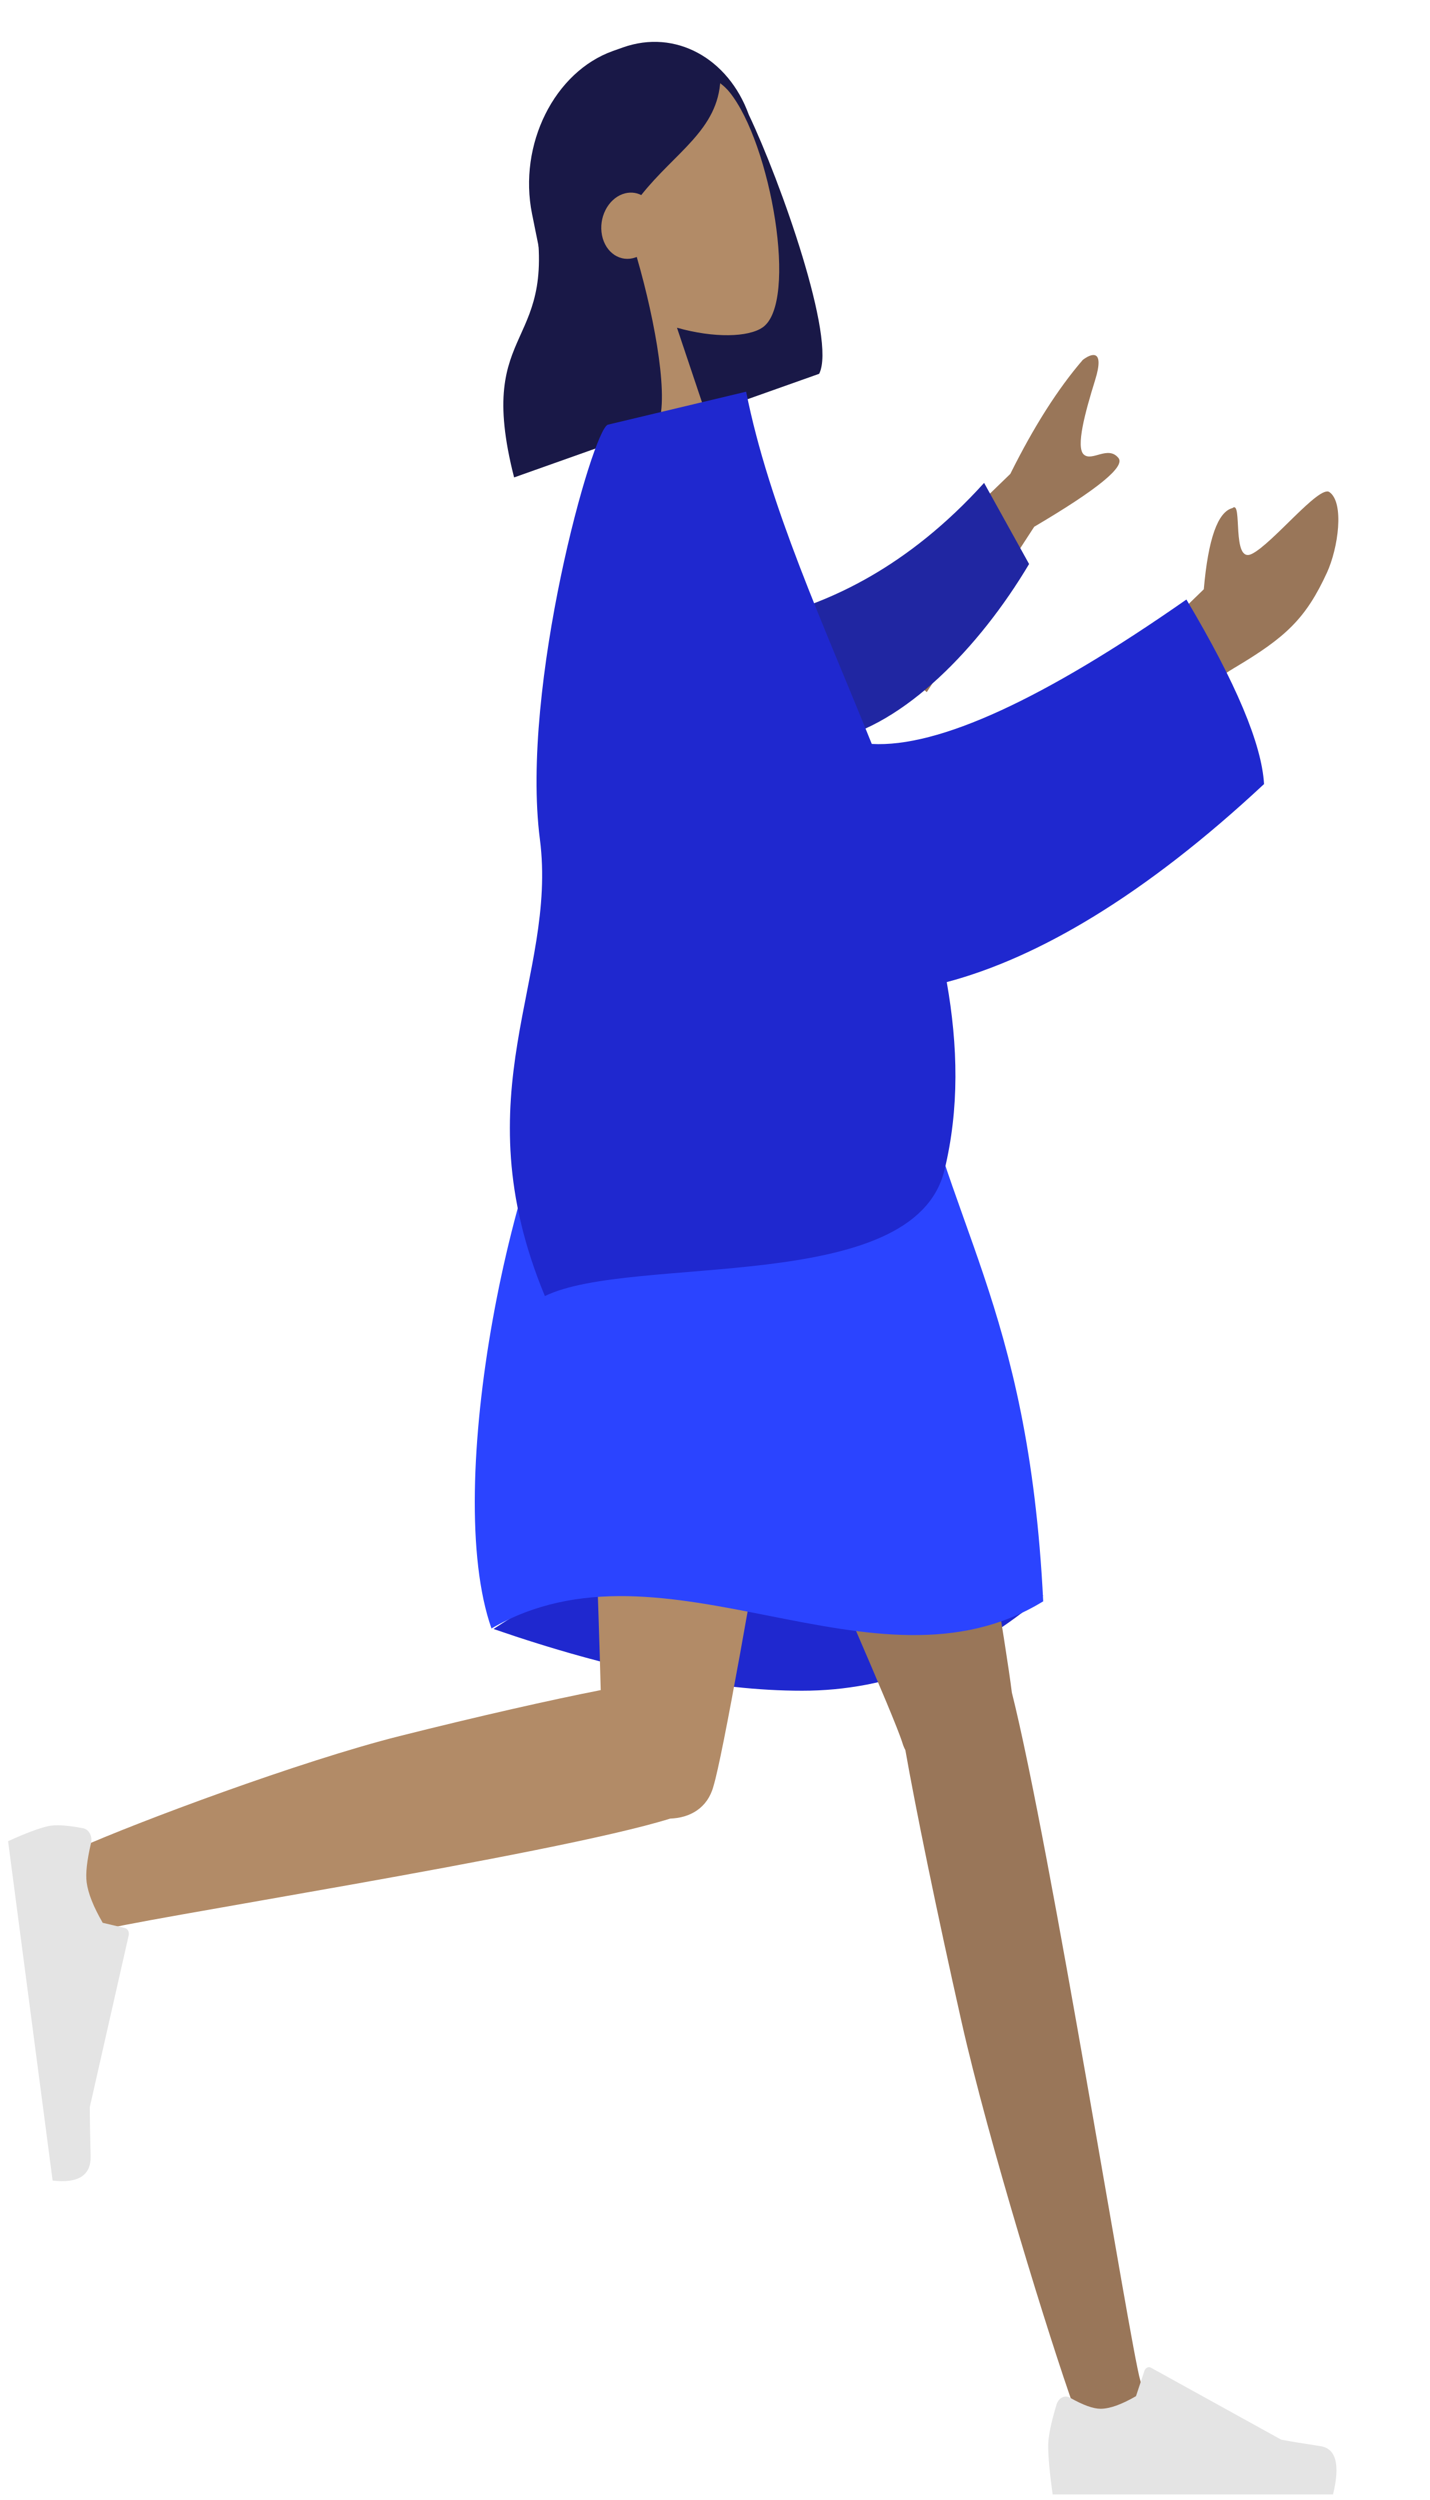 <svg width="194" height="339" viewBox="0 0 194 339" fill="none" xmlns="http://www.w3.org/2000/svg">
<path fill-rule="evenodd" clip-rule="evenodd" d="M101.575 15.534C105.881 24.565 113.508 46.07 111.129 50.693L91.686 57.59C91.676 57.55 91.665 57.51 91.655 57.47C84.259 59.087 77.201 53.878 75.437 45.139L72.178 29.003C70.284 19.625 75.203 9.734 83.164 6.91L84.505 6.434C91.645 3.901 98.808 7.914 101.575 15.534Z" fill="#191847"/>
<path fill-rule="evenodd" clip-rule="evenodd" d="M82.338 39.762C78.349 36.698 75.195 32.31 74.418 26.387C72.178 9.321 93.346 5.528 98.975 12.5C104.603 19.472 108.317 41.012 103.471 44.394C101.539 45.743 96.883 45.866 91.842 44.444L99.026 65.852L82.552 71.866L82.338 39.762Z" fill="#B28B67"/>
<path fill-rule="evenodd" clip-rule="evenodd" d="M86.385 34.846C88.998 43.863 90.841 54.565 89.144 57.863L69.745 64.747C64.237 43.198 76.397 47.984 72.229 27.334C72.73 26.36 73.197 25.406 73.678 24.556L73.534 23.956C75.272 14.732 78.723 9.204 83.887 7.372C91.634 4.623 94.928 7.965 97.732 10.8C97.434 17.591 91.58 20.66 86.996 26.453C86.243 26.077 85.363 26.004 84.484 26.316C82.452 27.037 81.193 29.545 81.672 31.918C82.151 34.291 84.187 35.63 86.219 34.909C86.275 34.889 86.331 34.868 86.385 34.846Z" fill="#191847"/>
<path fill-rule="evenodd" clip-rule="evenodd" d="M66.951 220.912C83.128 226.495 97.085 229.287 108.822 229.287C120.559 229.287 131.461 224.988 141.527 216.391C125.697 210.66 112.66 207.795 102.416 207.795C92.172 207.795 80.351 212.168 66.951 220.912Z" fill="#1F28CF"/>
<path fill-rule="evenodd" clip-rule="evenodd" d="M122.825 237.334C122.669 237.044 122.537 236.73 122.433 236.389C120.271 229.333 85.636 153.215 82.185 139.299H121.179C123.803 149.88 135.611 216.279 137.272 229.527C142.516 250.424 153.311 318.101 154.689 322.789C156.139 327.722 147.981 332.86 145.808 326.796C142.349 317.148 134.108 290.452 130.439 274.152C126.998 258.87 124.197 245.122 122.825 237.334Z" fill="#997659"/>
<path fill-rule="evenodd" clip-rule="evenodd" d="M90.922 246.627C75.088 251.565 17.168 260.492 13.194 261.893C9.105 263.333 5.52 252.934 10.574 250.682C18.615 247.097 40.773 238.816 54.208 235.436C65.014 232.718 74.875 230.5 81.495 229.201C80.934 206.256 78.37 151.192 80.05 139.299H114.553C112.942 150.703 99.32 233.917 96.788 242.246C95.985 245.22 93.587 246.534 90.922 246.627Z" fill="#B28B67"/>
<path fill-rule="evenodd" clip-rule="evenodd" d="M11.282 247.939C9.095 247.514 7.489 247.422 6.463 247.664C5.215 247.959 3.426 248.634 1.096 249.689C1.32 251.397 3.334 266.739 7.138 295.716C10.648 296.12 12.368 295.003 12.297 292.363C12.226 289.722 12.187 287.525 12.178 285.769L17.458 262.468C17.559 262.019 17.339 261.574 16.966 261.473C16.96 261.471 16.953 261.469 16.947 261.468L13.938 260.761C12.681 258.598 11.954 256.771 11.758 255.279C11.599 254.067 11.795 252.296 12.344 249.965L12.345 249.965C12.555 249.07 12.123 248.174 11.379 247.962C11.347 247.953 11.315 247.945 11.282 247.939Z" fill="#E4E4E4"/>
<path fill-rule="evenodd" clip-rule="evenodd" d="M143.333 326.093C142.579 328.587 142.202 330.454 142.202 331.692C142.202 333.198 142.404 335.396 142.809 338.286C144.22 338.286 156.898 338.286 180.843 338.286C181.831 334.239 181.261 332.054 179.131 331.731C177.002 331.408 175.233 331.117 173.825 330.857L156.147 321.095C155.807 320.907 155.408 321.097 155.256 321.518C155.254 321.525 155.251 321.533 155.249 321.54L154.113 324.954C152.141 326.093 150.539 326.663 149.307 326.663C148.306 326.663 146.923 326.162 145.158 325.16L145.158 325.16C144.481 324.776 143.681 325.144 143.37 325.983C143.357 326.019 143.345 326.055 143.333 326.093Z" fill="#E4E4E4"/>
<path fill-rule="evenodd" clip-rule="evenodd" d="M80.163 139.299C95.367 133.932 109.753 133.932 123.32 139.299C128.041 165.872 139.51 176.419 141.527 217.161C118.6 231.217 90.278 207.136 66.676 220.843C59.933 201.67 69.373 155.494 80.163 139.299Z" fill="#2B44FF"/>
<path fill-rule="evenodd" clip-rule="evenodd" d="M115.679 84.964L137.064 64.265C140.237 57.882 143.512 52.732 146.888 48.815C147.966 47.972 149.936 47.148 148.567 51.553C147.198 55.958 145.922 60.656 147.04 61.647C148.159 62.637 150.33 60.365 151.739 62.117C152.678 63.286 148.867 66.392 140.306 71.436L125.729 93.866L115.679 84.964ZM153.92 89.028L163.311 79.915C163.907 73.091 165.203 69.419 167.199 68.902C168.627 67.689 167.015 76.518 169.838 75.113C172.661 73.709 178.961 65.752 180.353 66.731C182.412 68.181 181.546 74.343 180.015 77.67C177.152 83.888 174.442 86.427 167.467 90.568C163.819 92.733 160.027 96.234 156.09 101.072L153.92 89.028Z" fill="#997659"/>
<path fill-rule="evenodd" clip-rule="evenodd" d="M104.372 83.736C112.49 81.681 123.068 77.029 133.507 65.487L139.611 76.489C132.85 87.856 122.631 98.315 112.777 100.342C105.012 101.939 99.62 91.726 104.372 83.736Z" fill="#2026A2"/>
<path fill-rule="evenodd" clip-rule="evenodd" d="M118.269 100.89C127.324 101.388 141.553 94.859 160.954 81.302C167.668 92.577 171.178 100.919 171.485 106.33C155.293 121.437 140.832 129.899 128.44 133.186C129.972 141.84 130.155 150.379 128.126 158.704C123.956 175.82 85.76 170.001 73.92 175.764C62.449 148.143 75.679 132.65 73.243 113.807C70.576 93.171 80.423 58.08 82.478 57.59L101.225 53.118C104.306 68.629 111.768 84.752 118.269 100.89Z" fill="#1F28CF"/>
</svg>

